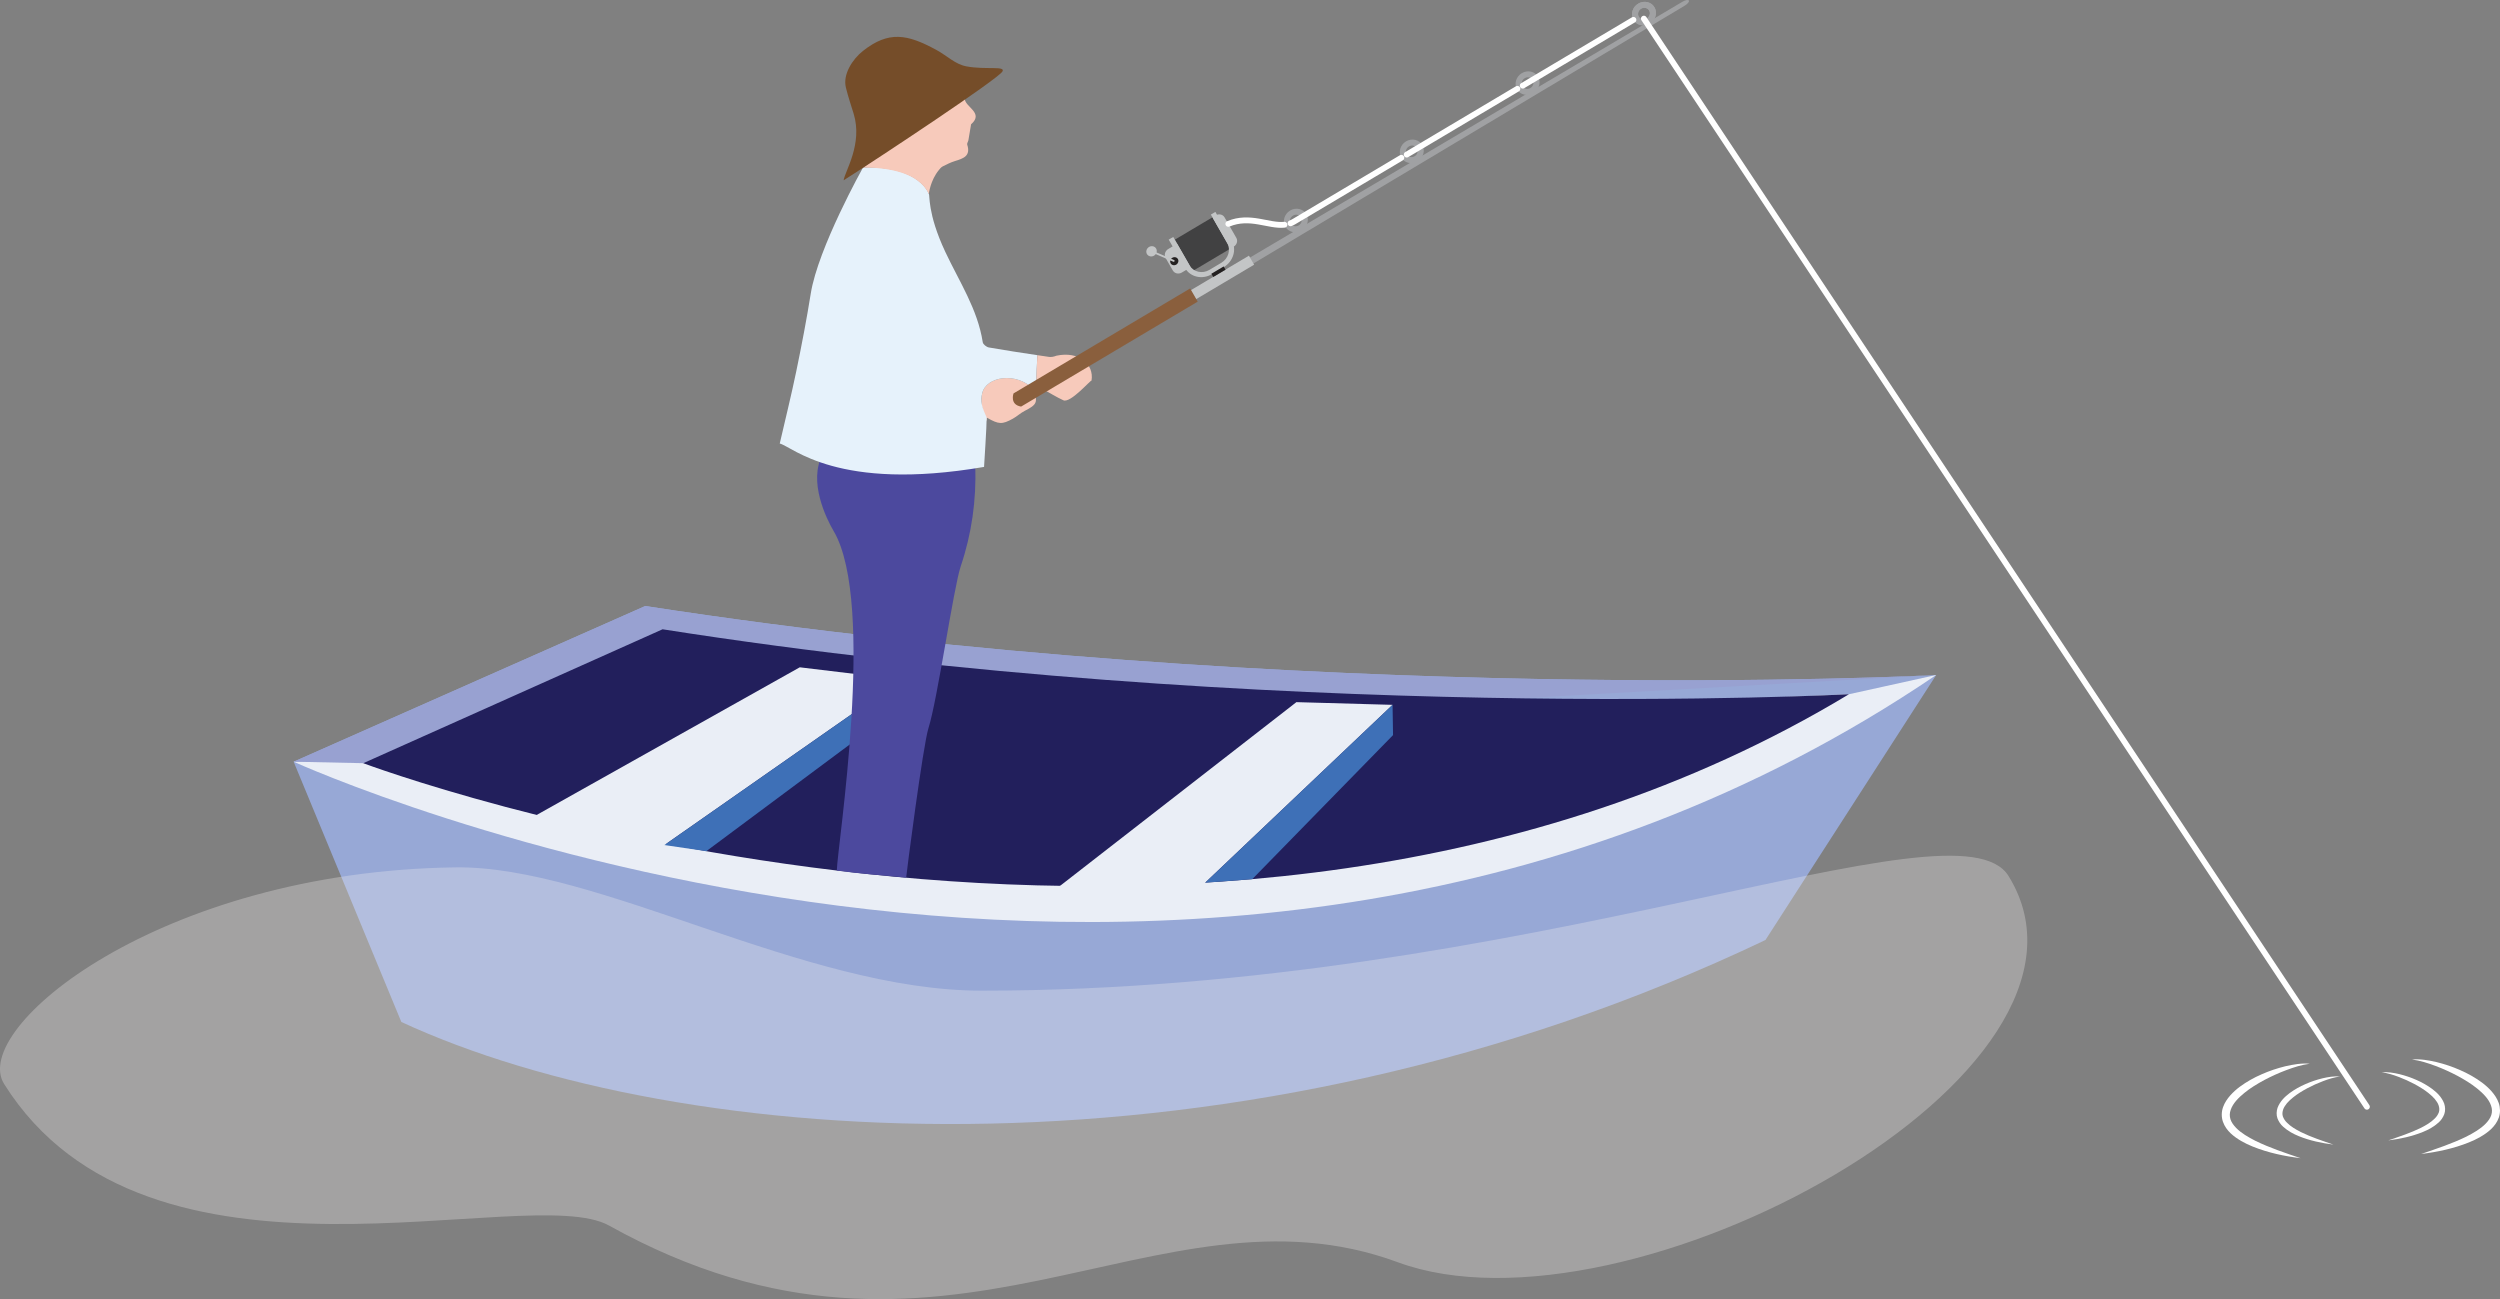 <?xml version="1.0" encoding="utf-8"?>
<!-- Generator: Adobe Illustrator 16.0.0, SVG Export Plug-In . SVG Version: 6.00 Build 0)  -->
<!DOCTYPE svg PUBLIC "-//W3C//DTD SVG 1.1//EN" "http://www.w3.org/Graphics/SVG/1.1/DTD/svg11.dtd">
<svg version="1.1" id="Layer_1" xmlns="http://www.w3.org/2000/svg" xmlns:xlink="http://www.w3.org/1999/xlink" x="0px" y="0px"
	 width="776.984px" height="403.76px" viewBox="0 0 776.984 403.76" enable-background="new 0 0 776.984 403.76"
	 xml:space="preserve">
<rect x="0" y="0" width="776.984" height="403.76" fill="#808080" stroke="none"/>
<g>
	<path fill-rule="evenodd" clip-rule="evenodd" fill="#231F20" d="M255.165,345.954c0.001,0.018,0.002,0.035,0.003,0.055
		c-0.054,0.004-0.097,0.008-0.146,0.012c0.022-0.01,0.043-0.02,0.067-0.031C255.112,345.979,255.14,345.966,255.165,345.954z"/>
	<path fill-rule="evenodd" clip-rule="evenodd" fill="#231F20" d="M255.022,346.021L255.022,346.021
		c0.022-0.01,0.042-0.02,0.067-0.031C255.065,346.001,255.044,346.011,255.022,346.021z"/>
	<path fill-rule="evenodd" clip-rule="evenodd" fill="#231F20" d="M255.165,345.954L255.165,345.954
		c-0.025,0.012-0.053,0.025-0.075,0.035C255.113,345.979,255.139,345.966,255.165,345.954z"/>
	<path fill="#97A8D6" d="M91.261,236.735l33.477,80.891c86.681,40.096,260.164,52.617,423.958-25.486l53.057-82.351
		c0,0-194.737,10.476-401.215-21.442L91.261,236.735z"/>
	<g>
		<path fill="none" d="M601.752,209.789c0,0-0.017,0.001-0.045,0.002L601.752,209.789z"/>
		<path fill="#EAEEF6" d="M601.708,209.791c0.028-0.001,0.045-0.002,0.045-0.002C372.857,365.085,91.261,236.735,91.261,236.735
			l483.38-20.969L601.708,209.791z"/>
		<path fill="#98A1D1" d="M200.537,188.347c204.732,31.647,397.917,21.616,401.17,21.444l-488.807,27.406l-21.64-0.462
			L200.537,188.347z"/>
	</g>
	<path fill="#221F5C" d="M112.901,237.197c0,0,262.422,98.819,461.74-21.431c0,0-178.95,9.614-368.716-20.189L112.901,237.197z"/>
	<polygon fill="#EAEEF6" points="326.273,277.798 373.897,274.969 432.8,219.061 402.912,218.222 	"/>
	<polygon fill="#3E70B7" points="374.574,274.326 389.19,273.238 432.947,228.466 432.8,219.061 	"/>
	<polygon fill="#EAEEF6" points="163.609,255.071 206.497,262.636 280.106,211.193 248.562,207.393 	"/>
	<polygon fill="#3E70B7" points="206.497,262.636 219.509,264.548 279.765,219.724 280.106,211.193 	"/>
</g>
<g>
	<path fill="#4C499E" d="M255.736,141.154c-4.712,8.407,1.161,20.17,3.36,23.904c13.244,22.49,1.092,98.224,0.982,105.503
		c7.89,1.111,13.363,1.346,21.551,2.212c0.033-0.954,5.252-41.227,6.934-46.489c2.763-8.651,7.814-43.723,10.018-50.259
		c3.46-10.263,4.859-20.546,4.533-31.203C286.582,142.768,255.027,140.979,255.736,141.154z"/>
	<path fill="#F7CABB" d="M305.27,122.188c-0.673,2.693,0.027,5.729,1.397,8.758c-0.004-0.392-0.011-0.777-0.011-1.178
		c3.762,2.162,4.781,2.208,8.14,0.351c1.279-0.707,2.375-1.755,3.671-2.419c3.754-1.922,4.263-2.651,2.627-6.882
		C315.792,115.584,306.588,116.912,305.27,122.188z"/>
	<path fill="#E6F2FB" d="M322.404,110.384c-5.04-0.734-10.072-1.529-15.09-2.399c-0.72-0.125-1.78-0.971-1.878-1.606
		c-1.598-10.315-7.296-18.839-11.633-28.077c-5.712-12.168-4.733-17.967-5.136-18.014c0.189,0.406-2.426-8.88-20.444-8.224
		c0,0.331,0,0.662,0,1.323c0-0.662,0-0.992,0-1.323c0-0.18,0.873-0.554,0,0c-0.002,0.017-13.971,24.96-16.241,39.174
		c-1.291,8.086-2.844,16.136-4.503,24.155c-1.538,7.435-3.374,14.809-5.135,22.453c4.005,0.99,17.928,15.099,63.497,7.27
		c-0.003-0.103,0.842-12.93,0.815-15.348c-1.37-3.029-2.06-4.887-1.386-7.58c1.319-5.275,10.523-6.603,15.824-1.37
		c-0.114-0.294-0.237-0.603-0.371-0.932c0.567,0.176,1.038,0.304,1.471,0.422C321.998,117.106,322.271,113.706,322.404,110.384z"/>
	<path fill="#F7CABB" d="M288.666,60.287C289.069,60.333,288.325,60.18,288.666,60.287c0.047-0.231,0.478-4.172,3.11-7.417
		c0.19-0.234,0.69-0.888,1.171-1.133c1.232-0.627,2.486-1.259,3.8-1.667c2.566-0.794,5.033-1.522,3.853-5.127
		c-0.123-0.376,0.288-0.903,0.373-1.374c0.295-1.642,0.555-3.29,0.829-4.935c4.139-3.601-1.995-5.41-1.954-7.983
		c0.158-0.226,0.319-0.445,0.478-0.668c-11.986,4.911-21.464,14.812-32.104,22.079c0,0.233,0-0.18,0,0
		C275.714,52.063,285.49,53.482,288.666,60.287z"/>
	<path fill="#F7CABB" d="M328.335,110.549c-0.737,0.305-1.579,0.471-2.28,0.375c-1.219-0.167-2.434-0.362-3.651-0.54
		c-0.133,3.322-0.406,6.722-0.21,9.924c0.717,0.197,1.299,0.361,1.812,0.622c2.184,1.111,4.251,2.465,6.477,3.476
		c2.224,1.01,8.509-6.411,8.753-6.1C340.085,113.106,335.272,109.058,328.335,110.549z"/>
	<g>
		<g>
			<path fill="#A0A1A3" d="M522.892,0.544L379.044,85.623c-0.909,0.54-1.073,1.423-0.88,1.759l0,0
				c0.193,0.336,1.063,0.681,1.971,0.141L523.594,1.766c0.908-0.54,1.494-1.257,1.301-1.593l0,0
				C524.703-0.163,523.801,0.004,522.892,0.544z"/>
			<polygon fill="#C3C5C6" points="388.16,79.46 370.006,90.25 371.618,93.054 389.771,82.265 			"/>
			<g>
				<g>
					<path fill="#A0A1A3" d="M512.711,7.325c1.801-1.07,2.473-3.34,1.494-5.044l0,0c-0.979-1.704-3.254-2.223-5.055-1.152
						s-2.474,3.341-1.494,5.045l0,0C508.635,7.877,510.91,8.396,512.711,7.325z M509.314,5.188c-0.482-0.841-0.15-1.962,0.738-2.49
						s2.012-0.272,2.495,0.569l0,0c0.483,0.841,0.151,1.962-0.737,2.49C510.92,6.285,509.797,6.029,509.314,5.188L509.314,5.188z"/>
				</g>
				<g>
					<path fill="#A0A1A3" d="M513.572,6.64c1.129-1.185,1.437-2.962,0.634-4.359l0,0c-0.979-1.704-3.254-2.223-5.055-1.152
						s-2.474,3.341-1.494,5.045l0,0c0.808,1.406,2.498,2.005,4.076,1.57 M509.314,5.188c-0.482-0.841-0.15-1.962,0.738-2.49
						s2.012-0.272,2.495,0.569l0,0c0.483,0.841,0.151,1.962-0.737,2.49C510.92,6.285,509.797,6.029,509.314,5.188L509.314,5.188z"/>
				</g>
			</g>
			<g>
				<g>
					<path fill="#A0A1A3" d="M477.396,28.242c1.129-1.185,1.436-2.962,0.633-4.359l0,0c-0.979-1.704-3.254-2.223-5.055-1.152
						s-2.473,3.34-1.494,5.044l0,0c0.809,1.406,2.498,2.005,4.076,1.57 M473.138,26.79c-0.483-0.841-0.151-1.962,0.738-2.49
						c0.889-0.528,2.012-0.272,2.494,0.569l0,0c0.484,0.841,0.152,1.962-0.737,2.49S473.622,27.631,473.138,26.79L473.138,26.79z"/>
				</g>
			</g>
			<g>
				<g>
					<path fill="#A0A1A3" d="M440.554,50.129c1.801-1.07,2.473-3.34,1.494-5.044l0,0c-0.979-1.704-3.254-2.223-5.055-1.152
						c-1.801,1.071-2.473,3.341-1.494,5.045l0,0C436.478,50.681,438.753,51.2,440.554,50.129z M437.158,47.992
						c-0.483-0.841-0.151-1.962,0.737-2.491c0.89-0.528,2.013-0.272,2.495,0.569l0,0c0.484,0.841,0.152,1.962-0.737,2.49
						C438.763,49.089,437.64,48.833,437.158,47.992L437.158,47.992z"/>
				</g>
				<g>
					<path fill="none" d="M441.416,49.443c1.129-1.185,1.436-2.962,0.633-4.359l0,0c-0.979-1.704-3.254-2.223-5.055-1.152
						c-1.801,1.071-2.473,3.341-1.494,5.045l0,0c0.809,1.406,2.498,2.005,4.076,1.57 M437.158,47.992
						c-0.483-0.841-0.151-1.962,0.737-2.491c0.89-0.528,2.013-0.272,2.495,0.569l0,0c0.484,0.841,0.152,1.962-0.737,2.49
						C438.763,49.089,437.64,48.833,437.158,47.992L437.158,47.992z"/>
				</g>
			</g>
			<g>
				<g>
					<path fill="#A0A1A3" d="M404.529,71.623c1.801-1.07,2.473-3.34,1.494-5.044l0,0c-0.979-1.704-3.254-2.223-5.055-1.152
						s-2.474,3.34-1.494,5.044l0,0C400.453,72.174,402.727,72.693,404.529,71.623z M401.131,69.485
						c-0.483-0.841-0.151-1.962,0.738-2.49c0.889-0.528,2.012-0.272,2.495,0.569l0,0c0.483,0.841,0.151,1.962-0.738,2.49
						C402.738,70.582,401.615,70.326,401.131,69.485L401.131,69.485z"/>
				</g>
				<g>
					<path fill="none" d="M405.389,70.937c1.129-1.185,1.437-2.962,0.634-4.359l0,0c-0.979-1.704-3.254-2.223-5.055-1.152
						s-2.474,3.34-1.494,5.044l0,0c0.808,1.406,2.498,2.005,4.076,1.57 M401.131,69.485c-0.483-0.841-0.151-1.962,0.738-2.49
						c0.889-0.528,2.012-0.272,2.495,0.569l0,0c0.483,0.841,0.151,1.962-0.738,2.49C402.738,70.582,401.615,70.326,401.131,69.485
						L401.131,69.485z"/>
				</g>
			</g>
			<g>
				<path fill="#C3C5C6" d="M363.089,77.384l2.573-1.529c0.995-0.591,2.251-0.305,2.792,0.636l2.24,3.899
					c0.541,0.941,0.169,2.195-0.825,2.786l-2.573,1.529c-0.995,0.591-2.251,0.305-2.792-0.636l-2.24-3.899
					C361.723,79.229,362.095,77.975,363.089,77.384z"/>
				<path fill="#C3C5C6" d="M377.851,66.926L377.851,66.926c0.973-0.578,2.201-0.298,2.73,0.623l3.664,6.377
					c0.529,0.92,0.166,2.146-0.807,2.725l0,0c-0.973,0.578-2.201,0.298-2.73-0.623l-3.664-6.377
					C376.515,68.73,376.878,67.504,377.851,66.926z"/>
				<polygon fill="#414142" points="365.126,74.489 376.815,67.542 382.401,77.266 370.712,84.213 				"/>
				<g>
					<path fill="#C3C5C6" d="M363.227,74.474l1.41-0.837l5.075,8.833c1.197,2.084,3.964,2.715,6.167,1.406l3.698-2.198
						c2.203-1.309,3.021-4.07,1.823-6.155l-5.075-8.833l1.409-0.837l5.075,8.833c1.62,2.82,0.513,6.555-2.467,8.326l-3.698,2.198
						c-2.98,1.771-6.723,0.918-8.343-1.902L363.227,74.474z"/>
				</g>
				<path fill="#232020" d="M364.351,80.116L364.351,80.116c0.619-0.368,1.4-0.189,1.736,0.396l0,0
					c0.336,0.585,0.105,1.365-0.513,1.733l0,0c-0.619,0.368-1.4,0.19-1.737-0.396l0,0C363.501,81.264,363.732,80.484,364.351,80.116
					z"/>
				<g>
					<path fill="#C3C5C6" d="M357.764,78.045L357.764,78.045c0.071-0.143,0.245-0.209,0.386-0.148l6.769,2.94
						c0.141,0.061,0.198,0.228,0.126,0.37l0,0c-0.071,0.143-0.245,0.209-0.386,0.148l-6.769-2.94
						C357.749,78.354,357.692,78.188,357.764,78.045z"/>
				</g>
				<g>
					<path fill="#C3C5C6" d="M357.113,76.753L357.113,76.753c0.787-0.467,1.78-0.241,2.207,0.503l0,0
						c0.428,0.744,0.134,1.736-0.652,2.203l0,0c-0.787,0.467-1.78,0.241-2.208-0.503l0,0
						C356.033,78.211,356.327,77.22,357.113,76.753z"/>
				</g>
				<polygon fill="#232020" points="376.49,85.075 380.303,82.809 380.884,83.82 377.071,86.086 				"/>
			</g>
			<path fill="none" stroke="#FFFFFF" stroke-width="1.821" stroke-linecap="round" stroke-miterlimit="10" d="M399.196,69.846
				c-4.904,0.524-10.704-3.089-17.436-0.271"/>
			<path fill="none" stroke="#FFFFFF" stroke-width="1.821" stroke-linecap="round" stroke-miterlimit="10" d="M435.535,49.038
				l-33.405,19.854c-0.343,0.203-0.689,0.371-1.042,0.506"/>
			
				<line fill="none" stroke="#FFFFFF" stroke-width="1.821" stroke-linecap="round" stroke-miterlimit="10" x1="471.595" y1="27.605" x2="437.194" y2="48.052"/>
			
				<line fill="none" stroke="#FFFFFF" stroke-width="1.821" stroke-linecap="round" stroke-miterlimit="10" x1="507.657" y1="6.173" x2="473.253" y2="26.62"/>
		</g>
		<path fill="#8A5F3D" d="M369.888,89.646l-54.891,32.624c0,0-1.281,3.493,2.354,4.097l54.891-32.624L369.888,89.646z"/>
		<g>
			
				<line fill="none" stroke="#FFFFFF" stroke-width="1.821" stroke-linecap="round" stroke-miterlimit="10" x1="735.618" y1="343.974" x2="510.906" y2="5.796"/>
		</g>
		<g>
			<path fill="#FFFFFF" d="M740.216,333.261c1.842-0.154,3.704,0.156,5.504,0.576c1.801,0.445,3.57,1.037,5.276,1.795
				c1.714,0.74,3.356,1.666,4.899,2.795c1.51,1.145,2.986,2.545,3.751,4.576c0.33,1.02,0.4,2.207,0.024,3.262
				c-0.392,1.018-0.998,1.926-1.748,2.584c-1.483,1.35-3.177,2.264-4.913,2.965c-3.474,1.41-7.104,2.158-10.745,2.615
				c3.47-1.193,6.952-2.324,10.157-3.91c1.582-0.807,3.128-1.713,4.286-2.895c0.606-0.57,1.015-1.242,1.273-1.92
				c0.232-0.689,0.166-1.408-0.058-2.115c-0.217-0.721-0.708-1.396-1.216-2.045c-0.563-0.625-1.186-1.217-1.869-1.76
				c-1.352-1.107-2.89-2.023-4.46-2.879c-1.585-0.834-3.227-1.586-4.919-2.217C743.77,334.044,742.037,333.511,740.216,333.261z"/>
		</g>
		<g>
			<path fill="#FFFFFF" d="M749.631,329.296c2.557-0.234,5.136,0.227,7.635,0.795c2.499,0.617,4.953,1.436,7.32,2.486
				c2.379,1.027,4.66,2.307,6.798,3.877c1.065,0.791,2.067,1.691,2.982,2.717c0.896,1.039,1.729,2.211,2.223,3.633
				c0.501,1.402,0.539,3.076,0.03,4.527c-0.5,1.457-1.413,2.645-2.415,3.604c-1.018,0.957-2.139,1.717-3.285,2.383
				c-1.148,0.662-2.331,1.238-3.54,1.713c-4.821,1.947-9.852,3-14.907,3.621c4.817-1.643,9.643-3.225,14.094-5.416
				c2.186-1.129,4.36-2.354,5.963-4.008c0.787-0.818,1.447-1.715,1.749-2.674c0.308-0.955,0.278-1.953-0.077-2.936
				c-0.672-2.002-2.42-3.779-4.279-5.281c-1.873-1.539-4.011-2.807-6.19-3.994c-2.198-1.154-4.478-2.199-6.826-3.072
				C754.559,330.392,752.157,329.618,749.631,329.296z"/>
		</g>
		<g>
			<path fill="#FFFFFF" d="M727.276,334.567c-1.82,0.25-3.554,0.783-5.243,1.428c-1.692,0.631-3.335,1.383-4.92,2.217
				c-1.57,0.855-3.108,1.771-4.46,2.879c-0.684,0.543-1.306,1.135-1.868,1.76c-0.508,0.65-1,1.324-1.217,2.045
				c-0.224,0.707-0.289,1.426-0.058,2.115c0.259,0.678,0.667,1.35,1.273,1.92c1.158,1.182,2.704,2.088,4.286,2.895
				c3.205,1.586,6.688,2.717,10.157,3.91c-3.642-0.457-7.271-1.205-10.745-2.615c-1.736-0.701-3.43-1.615-4.913-2.965
				c-0.75-0.658-1.356-1.566-1.748-2.584c-0.376-1.055-0.306-2.242,0.024-3.262c0.765-2.031,2.241-3.432,3.752-4.576
				c1.542-1.129,3.185-2.055,4.898-2.795c1.707-0.758,3.476-1.35,5.276-1.795C723.572,334.724,725.434,334.415,727.276,334.567z"/>
		</g>
		<g>
			<path fill="#FFFFFF" d="M717.861,330.603c-2.525,0.322-4.928,1.096-7.273,1.975c-2.349,0.873-4.627,1.918-6.826,3.072
				c-2.18,1.188-4.317,2.455-6.19,3.994c-1.859,1.502-3.607,3.279-4.279,5.281c-0.354,0.984-0.385,1.98-0.077,2.936
				c0.302,0.959,0.962,1.855,1.749,2.674c1.603,1.654,3.777,2.879,5.963,4.008c4.451,2.191,9.276,3.773,14.094,5.416
				c-5.055-0.621-10.086-1.674-14.907-3.621c-1.209-0.475-2.392-1.051-3.54-1.713c-1.146-0.666-2.268-1.426-3.285-2.383
				c-1.002-0.959-1.915-2.146-2.415-3.604c-0.509-1.449-0.471-3.125,0.03-4.527c0.493-1.422,1.326-2.594,2.223-3.633
				c0.915-1.025,1.917-1.926,2.982-2.717c2.138-1.57,4.419-2.85,6.798-3.877c2.367-1.051,4.821-1.869,7.32-2.486
				C712.725,330.829,715.304,330.368,717.861,330.603z"/>
		</g>
	</g>
	<path fill="#754D29" d="M290.975,15.492c-8.96-4.867-14.743-5.994-22.753,0.32c-3.358,2.647-6.346,7.399-5.314,11.443
		c0.879,3.447,1.343,4.65,2.389,8.043c2.925,9.487-2.742,17.973-3.1,20.737c11.723-7.453,47.892-31.419,49.343-33.803
		c1.125-1.847-5.232-0.486-11.167-1.605C296.808,19.955,294.476,17.394,290.975,15.492z"/>
</g>
<path opacity="0.31" fill="#F1F0F0" d="M624.253,272.276c37.864,61.32-118.735,146.248-189.832,120.016
	c-75.425-27.83-140.597,46.799-245.148-11.406c-25.116-13.982-143.181,27.373-187.994-43.994
	c-10.855-17.289,48.363-66.072,140.233-67.32c44.264-0.602,108.15,38.32,163.538,38.32
	C475.394,307.892,608.333,246.495,624.253,272.276z"/>
</svg>

